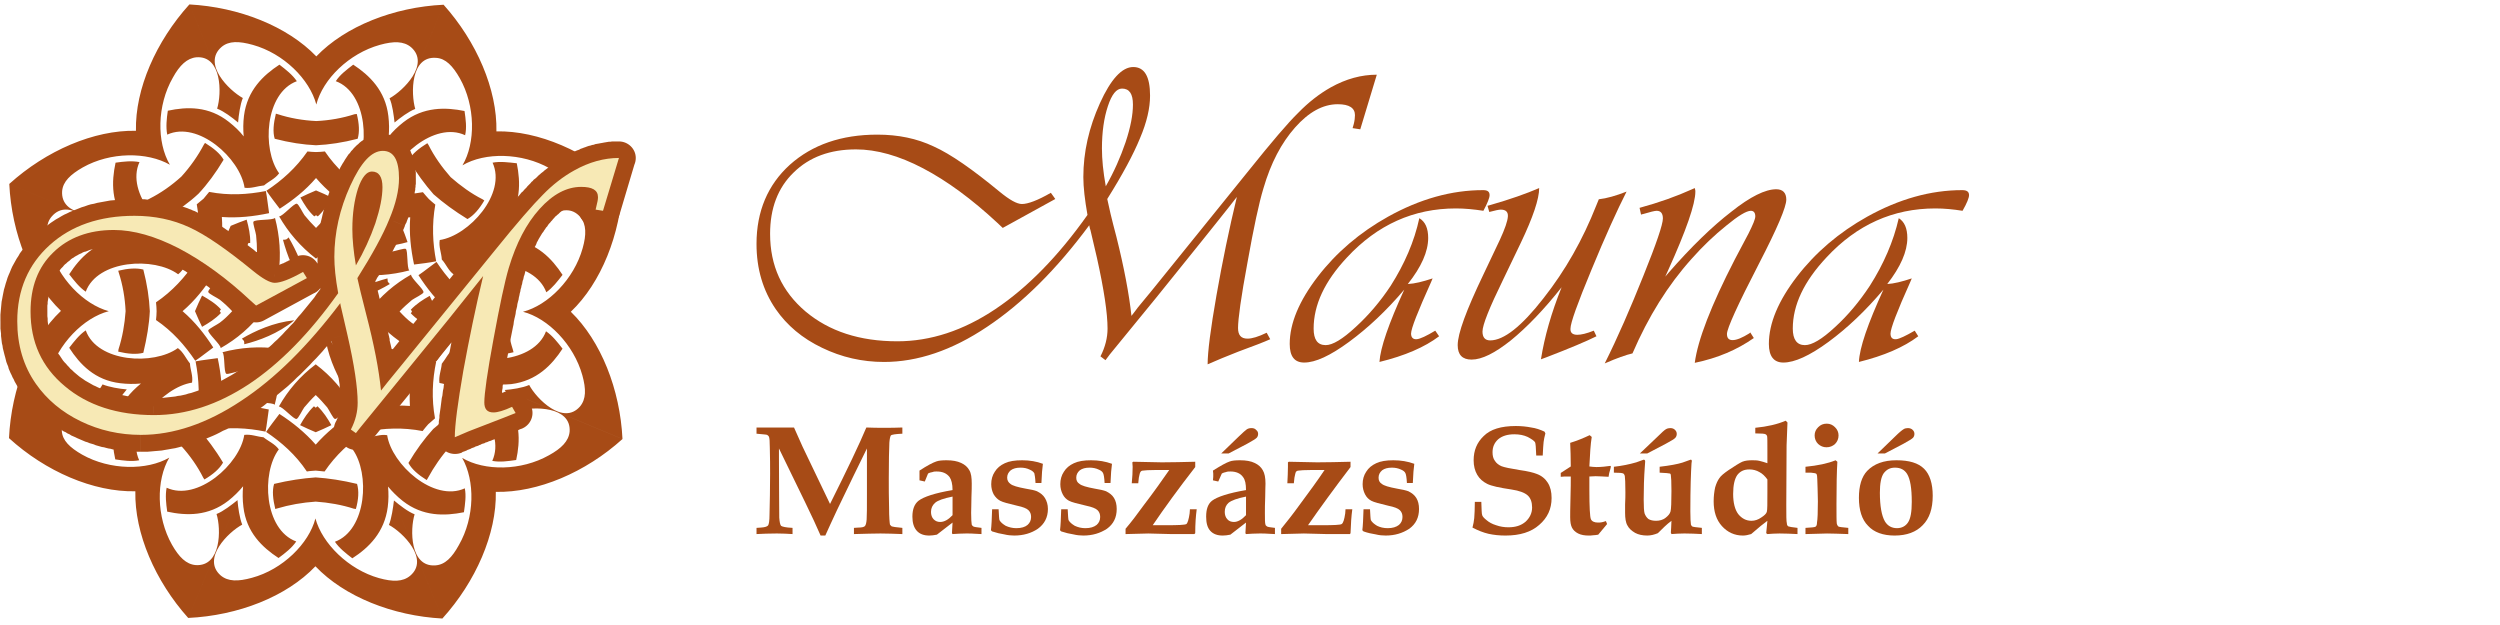 <?xml version="1.0" encoding="UTF-8"?>
<!DOCTYPE svg PUBLIC "-//W3C//DTD SVG 1.1//EN" "http://www.w3.org/Graphics/SVG/1.1/DTD/svg11.dtd">
<!-- Creator: CorelDRAW X7 -->
<svg xmlns="http://www.w3.org/2000/svg" xml:space="preserve" width="84.667mm" height="21.167mm" version="1.1" style="shape-rendering:geometricPrecision; text-rendering:geometricPrecision; image-rendering:optimizeQuality; fill-rule:evenodd; clip-rule:evenodd"
viewBox="0 0 8467 2117"
 xmlns:xlink="http://www.w3.org/1999/xlink">
 <defs>
  <style type="text/css">
   <![CDATA[
    .fil0 {fill:#A74B16}
    .fil1 {fill:#A74B16;fill-rule:nonzero}
    .fil2 {fill:#F7E9B5;fill-rule:nonzero}
   ]]>
  </style>
 </defs>
 <g id="Layer_x0020_1">
  <g id="_2251345139760">
   <path class="fil0" d="M1489 813c-4,23 6,44 7,66l0 0c15,16 22,38 41,51 81,-59 273,-48 313,60 21,-15 38,-37 55,-59 -36,-55 -87,-109 -173,-120 -24,-3 -47,-3 -70,-1 18,-14 35,-31 49,-49 54,-69 52,-143 39,-208 -28,-3 -56,-7 -82,-2 48,105 -80,247 -179,262zm-15 -120c-8,-6 -15,-13 -22,-19 -7,-7 -13,-15 -20,-23 -67,12 -130,9 -192,-3 -5,24 -7,50 -11,74 52,12 105,18 160,14 -4,55 2,108 13,160 25,-3 50,-6 75,-11 -12,-61 -15,-125 -3,-192zm-100 150c-5,-3 -37,8 -46,9 -19,3 -38,3 -58,3 0,-20 0,-39 3,-58 1,-9 12,-41 9,-46 -6,-8 -65,-3 -73,-12 -16,60 -21,123 -13,189 66,9 129,4 190,-12 -9,-8 -4,-67 -12,-73zm6 -23c-6,-17 -12,-35 -21,-54 -19,-8 -37,-15 -54,-21 -7,25 -13,51 -12,78 3,1 5,1 7,2 1,2 1,4 2,7 27,1 53,-5 78,-12zm67 -335c-29,18 -51,36 -63,57 27,45 55,83 84,116 33,29 71,57 115,84 21,-12 40,-34 57,-63l-6 -4c-38,-19 -75,-46 -108,-75 -30,-34 -56,-71 -75,-109l-4 -6zm234 -40c3,-142 -67,-304 -179,-429l-166 399c19,-16 47,-37 70,-46 -15,-52 -16,-180 71,-173 32,2 56,27 80,69 53,94 54,219 9,295 76,-45 201,-43 295,10 42,24 67,48 69,80 6,87 -122,86 -173,71 -10,22 -31,51 -47,70 25,2 60,7 83,16 25,-47 116,-137 172,-72 21,25 21,60 8,106 -29,104 -117,193 -202,215 85,22 172,111 201,215 13,47 13,81 -8,106 -57,65 -147,-26 -172,-73 -23,10 -58,15 -83,17l399 166c-8,-168 -73,-332 -175,-431 103,-98 168,-262 176,-430 -124,-113 -286,-184 -428,-181zm-369 498c-49,13 -115,37 -168,80 0,1 0,1 0,1 0,0 0,0 0,0 0,0 0,0 0,1 69,-7 132,-37 176,-63 -2,-2 -5,-5 -7,-8l-120 50 120 -50c0,-3 -1,-7 -1,-11zm-308 -47l-35 -85c-3,1 -7,1 -11,1 13,49 37,115 80,168 0,1 1,1 1,1 0,0 0,0 0,0l0 0c0,-1 0,-1 0,-1 -6,-69 -36,-132 -62,-176 -2,3 -5,5 -8,7l35 85zm159 -92c-27,44 -56,107 -63,176 0,0 0,1 0,1 0,0 0,0 0,0l0 0c1,0 1,0 1,0 44,-54 68,-119 81,-169 -4,0 -8,0 -11,0l-47 112 47 -112c-3,-3 -6,-5 -8,-8zm-222 -417l-7 -2c-8,33 -11,62 -4,85 50,13 96,20 140,22 44,-2 91,-9 141,-22 7,-23 5,-52 -3,-84l-8 1c-40,13 -85,21 -129,23 -45,-2 -90,-10 -130,-23zm254 201c14,18 35,26 52,41 22,1 42,11 65,7 15,-99 159,-227 263,-178 6,-26 2,-54 -2,-82 -64,-13 -139,-15 -207,38 -19,15 -36,31 -50,49 2,-23 2,-46 -1,-70 -10,-86 -64,-138 -119,-174 -22,17 -45,34 -59,56 108,40 118,232 58,313zm-250 145c31,54 72,102 125,143 53,-41 94,-89 125,-143 -12,1 -50,-44 -60,-43 -6,1 -20,32 -26,39 -12,15 -25,29 -39,43 -14,-14 -27,-28 -39,-43 -6,-8 -20,-38 -26,-39 -10,-2 -48,43 -60,43zm-123 -401c-47,-26 -138,-116 -72,-173 25,-21 59,-20 106,-7 104,29 192,116 215,202 22,-86 111,-173 215,-202 47,-13 81,-13 106,8 65,57 -26,147 -73,173 10,22 14,57 17,82l166 -399c-169,8 -333,73 -431,175 -98,-102 -262,-167 -430,-176l165 400c2,-25 7,-61 16,-83zm248 183c-9,0 -19,-1 -29,-2 -39,56 -86,98 -139,133 14,21 30,41 45,61 45,-29 87,-62 123,-104 36,42 78,76 123,104 15,-20 31,-39 45,-60 -52,-35 -100,-78 -138,-134 -10,1 -20,2 -30,2zm-53 154c13,23 27,46 47,64 2,-1 4,-3 6,-4 2,1 4,3 6,4 20,-18 34,-41 47,-64 -16,-8 -34,-16 -53,-24 -19,8 -37,16 -53,24zm-190 274c0,3 0,7 0,11l169 70c0,0 -1,-1 -1,-1 -53,-44 -119,-68 -168,-80zm-444 -225c-51,16 -179,16 -173,-71 3,-32 28,-56 70,-80 94,-53 218,-53 295,-9 -45,-76 -44,-201 10,-295 23,-42 48,-66 80,-69 86,-6 86,122 70,174 23,9 51,30 71,47l-165 -400c-113,125 -184,286 -181,428 -142,-3 -304,67 -429,180l399 166c-16,-20 -37,-48 -47,-71zm117 -41c17,29 36,51 57,63 44,-26 83,-54 115,-84 30,-32 58,-70 85,-115 -12,-21 -34,-39 -63,-57l-4 6c-20,38 -46,75 -76,108 -33,30 -70,56 -108,75l-6 4zm254 238c60,17 123,22 189,13 9,-66 4,-129 -12,-190 -8,9 -67,4 -73,13 -3,4 8,36 9,46 2,18 3,38 3,57 -20,1 -39,0 -58,-2 -9,-2 -41,-13 -46,-10 -8,6 -4,65 -12,73zm-65 -242c-8,6 -15,13 -23,19 12,67 9,130 -4,192 25,5 50,7 75,11 12,-52 18,-105 14,-160 55,4 108,-2 160,-13 -4,-25 -6,-50 -11,-75 -62,12 -125,16 -192,3 -6,8 -13,15 -19,23zm149 158c1,-2 1,-5 2,-7 2,-1 4,-1 7,-1 1,-27 -5,-53 -12,-79 -17,6 -35,13 -54,21 -9,19 -15,37 -21,54 25,7 51,13 78,12zm-10 -195c23,3 44,-6 66,-8l0 0 0 0c16,-14 37,-22 51,-41 -59,-81 -48,-272 60,-312 -15,-22 -37,-39 -59,-56 -55,36 -109,87 -120,173 -3,24 -3,47 -1,70l6 15 -6 -15c-14,-18 -31,-34 -50,-49 -68,-54 -142,-52 -207,-38 -4,27 -7,55 -2,81 104,-48 247,80 262,180zm167 388c0,0 0,0 1,0l-169 -70c-3,2 -5,5 -8,8 44,26 107,55 176,62zm-467 0c1,10 2,20 2,30 0,10 -1,20 -2,30 56,38 98,86 133,138 21,-14 40,-30 61,-45 -29,-45 -62,-87 -104,-123 42,-36 75,-78 104,-123 -20,-14 -40,-31 -60,-45 -36,53 -78,100 -134,138zm132 30c8,19 16,37 24,53 23,-13 45,-27 64,-47 -2,-2 -3,-4 -4,-6 1,-2 2,-4 4,-6 -18,-20 -41,-34 -64,-47 -8,16 -16,34 -24,53zm-175 141c12,-50 20,-97 22,-141 -2,-44 -9,-91 -22,-141 -23,-6 -52,-4 -85,4l2 7c13,40 21,85 23,130 -3,44 -11,89 -24,129l-1 8c33,8 62,10 85,4zm118 -266c18,-14 26,-35 41,-52l0 0c1,-21 10,-42 7,-65 -99,-15 -227,-158 -179,-263 -26,-5 -53,-2 -81,2 -14,65 -16,139 38,208 14,18 31,35 49,49 -23,-2 -47,-2 -70,1 -86,10 -138,64 -174,120 17,22 34,44 56,59 40,-108 232,-119 313,-59zm-256 373c-26,47 -116,138 -173,72 -21,-24 -21,-59 -8,-105 29,-104 117,-193 202,-215 -85,-23 -172,-112 -201,-216 -13,-46 -13,-81 8,-105 57,-66 147,25 172,72 23,-9 58,-14 83,-16l-399 -166c8,168 73,332 175,430 -103,98 -168,262 -176,431l399 -165c-25,-2 -60,-8 -82,-17zm358 -313c1,6 31,20 39,26 15,12 29,25 42,39 -13,14 -27,28 -42,39 -8,6 -38,21 -39,26 -2,10 43,49 42,60 55,-31 103,-72 143,-125 -40,-52 -88,-94 -142,-125 0,12 -45,50 -43,60zm-55 307c4,-23 -6,-43 -7,-65l0 0c-14,-17 -22,-38 -41,-52 -81,59 -273,49 -312,-60 -22,15 -39,37 -56,59 36,56 87,110 173,120 24,3 47,3 70,1 -18,15 -35,31 -49,50 -54,68 -52,143 -38,207 27,4 55,8 81,3 -48,-105 80,-248 179,-263zm83 445c16,51 16,179 -71,173 -32,-3 -56,-27 -80,-69 -53,-94 -54,-219 -9,-295 -76,44 -201,43 -295,-10 -42,-24 -67,-48 -69,-80 -6,-87 122,-87 173,-71 10,-23 31,-51 47,-70l-399 165c124,113 286,183 428,180 -3,142 67,304 179,429l167 -399c-20,16 -48,38 -71,47zm-41 -117c29,-17 51,-36 63,-57 -26,-44 -55,-82 -84,-115 -33,-30 -71,-58 -115,-84 -21,11 -40,34 -57,62l6 5c38,19 75,45 108,75 30,33 56,70 75,108l4 6zm135 -458c49,-12 115,-36 168,-80 0,0 0,0 1,-1l0 0c-1,0 -1,0 -1,0 -69,7 -132,36 -176,62 2,3 5,5 7,8l120 -49 -120 49c1,4 1,7 1,11zm-74 27c9,8 4,67 13,73 4,3 36,-8 45,-9 19,-2 39,-3 58,-2 0,19 0,39 -3,57 -1,10 -12,41 -9,46 6,8 65,4 73,13 16,-61 21,-124 13,-190 -66,-9 -129,-4 -190,12zm6 96c6,17 12,36 21,55 19,8 37,15 54,20 7,-25 13,-51 12,-78 -2,0 -5,-1 -7,-1 -1,-3 -1,-5 -1,-7 -28,-2 -53,4 -79,11zm-72 147c7,7 13,14 20,22 67,-12 130,-9 192,4 5,-25 7,-50 11,-75 -52,-11 -105,-17 -160,-13 4,-56 -2,-109 -13,-161 -25,4 -50,6 -75,11 12,62 15,125 3,192 8,7 15,13 22,20zm382 158c9,1 19,2 30,3 38,-56 85,-99 138,-134 -14,-21 -30,-40 -45,-61 -45,29 -87,63 -123,104 -36,-41 -78,-75 -123,-104 -15,20 -31,40 -45,61 52,35 100,77 138,134 10,-2 20,-2 30,-3zm129 129l7 1c9,-32 11,-61 4,-85 -50,-12 -96,-19 -140,-22 -44,3 -91,10 -141,22 -7,23 -4,52 4,85l7 -2c40,-12 85,-20 130,-23 44,3 89,11 129,24zm-254 -201c-14,-19 -35,-27 -52,-41 -22,-2 -42,-11 -65,-8 -15,99 -159,227 -263,179 -5,26 -2,53 2,81 65,14 139,16 207,-37 19,-15 36,-32 50,-49 -2,22 -2,46 1,70 10,86 64,137 119,173 23,-17 45,-34 60,-56 -109,-40 -119,-232 -59,-312zm250 -145c-31,-55 -72,-103 -125,-143 -53,40 -94,88 -125,143 12,-1 50,44 60,42 6,-1 20,-31 26,-39 12,-14 25,-29 39,-42 14,13 27,28 39,42 6,8 20,38 26,39 10,2 48,-43 60,-42zm-72 63c-13,-23 -27,-45 -47,-64 -2,2 -4,3 -6,5 -2,-2 -4,-3 -6,-5 -20,19 -34,41 -47,64 16,8 34,16 53,24 19,-8 37,-16 53,-24zm195 338c47,25 138,116 72,172 -25,21 -59,21 -106,8 -103,-29 -192,-117 -215,-202 -22,85 -111,173 -215,201 -47,13 -81,13 -106,-8 -65,-57 26,-147 73,-172 -9,-23 -14,-58 -16,-83l-167 399c169,-8 333,-72 431,-175 98,103 262,168 430,177l-164 -400c-3,25 -8,60 -17,83zm-341 -473c27,-44 56,-107 63,-176 0,0 0,0 0,0l0 0c0,0 -1,0 -1,0 -44,53 -68,119 -81,168 4,0 8,0 11,1l47 -113 -47 113c3,2 6,5 8,7zm159 -92l35 85c4,0 7,0 11,0 -13,-50 -36,-115 -80,-169 0,0 -1,0 -1,0 0,0 0,0 0,0l0 0c0,0 0,0 0,1 7,68 36,132 62,176 2,-3 5,-6 8,-8l-35 -85zm621 178c51,-15 179,-15 173,71 -3,32 -28,57 -70,80 -94,53 -218,54 -294,9 44,77 43,201 -11,295 -23,42 -47,67 -80,69 -86,6 -86,-122 -70,-173 -23,-9 -51,-31 -70,-47l164 400c113,-125 184,-287 181,-429 142,3 304,-66 429,-179l-399 -166c16,19 37,48 47,70zm-455 -113c0,3 -1,5 -1,7 -3,1 -5,1 -8,2 -1,27 5,53 12,78 17,-5 35,-12 55,-20 8,-19 15,-38 20,-55 -25,-7 -51,-13 -78,-12zm85 -84c-61,-16 -124,-21 -190,-12 -9,65 -4,128 12,189 8,-9 67,-4 73,-12 3,-5 -8,-37 -9,-46 -2,-19 -3,-38 -3,-58 20,0 39,1 58,3 10,1 41,12 46,9 8,-6 4,-65 13,-73zm-75 280c-23,-4 -44,6 -66,7l0 0 0 0c-16,15 -37,23 -51,41 59,81 48,273 -60,313 15,22 37,39 59,56 56,-36 109,-88 120,-174 3,-23 3,-47 1,-69 14,17 31,34 50,49 68,53 142,51 207,38 4,-28 8,-56 3,-81 -105,48 -248,-81 -263,-180zm139 -37c8,-7 15,-13 23,-20 -12,-66 -9,-130 4,-192 -25,-4 -50,-7 -75,-11 -11,52 -17,105 -14,161 -55,-4 -108,1 -160,13 4,24 6,50 11,74 62,-12 125,-15 192,-2 6,-8 13,-16 19,-23zm-138 -270c0,-4 0,-8 1,-11l-170 -71c1,1 1,1 1,1 53,44 119,68 168,81zm327 265c-17,-29 -36,-51 -57,-63 -44,27 -82,55 -115,84 -30,33 -58,71 -84,115 11,21 33,40 62,58l4 -7c20,-37 46,-75 76,-108 33,-29 70,-55 108,-75l6 -4zm266 -251c-17,-22 -34,-44 -56,-59 -40,108 -232,118 -312,59 -19,13 -27,34 -41,51l0 0c-2,22 -11,42 -8,65 99,16 227,159 179,264 26,5 53,1 81,-3 14,-64 16,-139 -38,-207 -14,-19 -31,-36 -48,-50 22,2 46,2 69,0 87,-11 138,-65 174,-120zm-294 -96c-1,-10 -1,-20 -2,-29 1,-10 1,-20 2,-30 -56,-39 -98,-86 -133,-139 -21,15 -40,31 -61,45 29,45 62,87 104,123 -42,37 -75,78 -104,123 20,15 40,31 61,45 35,-52 77,-99 133,-138zm-177 35c-1,-5 -31,-20 -39,-26 -15,-11 -29,-25 -42,-39 13,-14 28,-27 42,-39 8,-6 38,-20 39,-26 2,-10 -43,-48 -42,-60 -55,31 -103,72 -143,125 40,53 88,94 142,125 0,-11 45,-50 43,-60zm220 -205c-12,50 -19,97 -22,141 2,44 9,90 22,140 23,7 52,5 85,-3l-2 -8c-13,-40 -20,-85 -23,-129 3,-45 11,-90 24,-130l1 -7c-33,-8 -62,-11 -85,-4zm-510 170c0,0 0,0 -1,0l170 71c2,-3 4,-6 7,-8 -44,-26 -107,-56 -176,-63zm335 -30c-8,-19 -16,-37 -24,-53 -23,13 -45,27 -64,47 2,2 3,4 4,6 -1,2 -2,4 -4,6 19,20 41,34 64,47 8,-15 16,-33 24,-53z"/>
   <g>
    <path class="fil1" d="M1987 697l54 -178 109 33 -53 178 -64 40 -46 -73zm110 33c-9,30 -41,47 -72,38 -30,-9 -47,-41 -38,-71l110 33zm-72 -76l26 4 -18 112 -25 -4 -47 -71 64 -41zm-17 112c-31,-5 -53,-34 -48,-65 5,-31 34,-52 65,-47l-17 112zm67 -55l-3 13 -111 -29 4 -13 0 0 110 29zm-108 -43l115 0 0 0 0 1 0 2 0 1 0 2 0 1 0 1 -1 2 0 1 0 2 0 1 0 2 0 1 0 1 -1 1 0 2 0 1 0 1 -1 2 0 1 0 2 0 1 -1 1 0 1 0 2 0 1 -1 1 0 2 0 1 -1 1 0 1 0 2 -1 1 -110 -29 0 -1 0 0 0 -1 1 -1 0 -1 0 -1 0 0 0 -1 0 -1 0 0 1 -1 0 0 0 -1 0 0 0 -1 0 0 0 0 0 -1 0 0 0 -1 0 0 0 -1 0 0 0 0 0 0 0 0 0 0 0 -1 0 0 0 0 0 0 0 0 0 0zm1 21l0 -113 0 0 5 0 4 0 5 0 5 1 4 0 5 1 4 0 5 1 4 1 5 1 4 2 5 1 4 2 5 2 5 3 4 2 4 3 5 4 4 3 4 4 4 5 3 4 4 5 3 5 2 5 2 5 2 6 2 5 1 5 0 6 1 5 0 5 -115 0 0 1 1 1 0 1 0 1 0 2 1 1 1 2 1 2 1 2 1 2 1 1 1 2 2 1 1 1 1 1 1 1 1 0 1 0 0 1 0 0 0 0 0 0 0 0 -1 -1 -1 0 -1 0 -1 0 -2 0 -1 0 -2 0 -3 -1 -2 0 0 0zm-98 57l-86 -76 0 0 5 -5 5 -5 5 -5 5 -5 5 -5 5 -5 5 -4 6 -5 5 -4 5 -4 6 -4 5 -4 6 -4 5 -3 6 -3 6 -4 6 -3 6 -2 5 -3 6 -3 7 -2 6 -2 6 -2 6 -2 6 -1 7 -1 6 -2 6 -1 7 0 6 -1 7 0 6 0 0 113 -3 0 -2 1 -3 0 -3 0 -3 1 -2 0 -3 1 -3 0 -3 1 -3 1 -2 1 -3 1 -3 1 -3 2 -3 1 -3 2 -3 1 -3 2 -3 2 -4 2 -3 2 -3 3 -3 2 -4 3 -3 3 -3 3 -4 3 -3 3 -4 3 -3 4 -4 4 -3 4 0 0zm-92 177l-109 -32 -1 0 3 -8 3 -9 2 -8 3 -8 3 -8 2 -7 3 -8 3 -8 3 -7 4 -8 3 -7 3 -8 3 -7 4 -7 3 -7 4 -7 3 -7 4 -7 4 -6 4 -7 4 -6 4 -7 4 -6 4 -6 4 -6 5 -7 4 -5 5 -6 4 -6 5 -6 4 -5 5 -6 86 76 -4 4 -3 4 -4 4 -3 4 -3 5 -4 4 -3 5 -3 4 -3 5 -4 5 -3 5 -3 5 -3 5 -3 5 -3 6 -3 5 -2 6 -3 6 -3 5 -3 6 -2 6 -3 6 -3 6 -2 7 -3 6 -2 7 -3 6 -2 7 -2 7 -2 7 -3 7 -2 7 0 0zm-51 236l-112 -21 0 0 2 -10 2 -11 2 -10 1 -10 2 -10 2 -9 2 -10 2 -9 2 -9 1 -9 2 -9 2 -9 2 -8 1 -8 2 -8 2 -8 1 -8 2 -7 2 -7 1 -7 2 -7 1 -7 2 -7 2 -6 1 -6 2 -6 1 -6 2 -5 1 -6 2 -5 1 -5 2 -5 109 32 -1 4 -1 4 -2 5 -1 5 -1 5 -2 5 -1 5 -1 6 -2 6 -1 6 -2 6 -1 7 -2 7 -1 6 -2 8 -1 7 -2 7 -2 8 -1 8 -2 8 -2 8 -1 9 -2 9 -2 8 -2 10 -1 9 -2 9 -2 10 -2 10 -2 10 -2 10 -2 11 0 0zm-30 204l-114 0 0 0 0 -4 0 -4 0 -5 0 -4 0 -4 1 -5 0 -5 1 -5 0 -5 1 -6 1 -5 0 -6 1 -6 1 -6 1 -7 1 -7 1 -7 1 -7 1 -7 1 -8 2 -8 1 -8 1 -9 2 -8 1 -9 2 -10 2 -9 1 -10 2 -9 2 -11 2 -10 2 -11 112 21 -2 10 -1 10 -2 10 -2 10 -2 10 -1 9 -2 9 -1 8 -2 9 -1 8 -1 8 -2 8 -1 7 -1 7 -1 7 -1 7 -1 6 -1 6 0 6 -1 5 -1 6 0 5 -1 4 0 5 -1 4 0 4 -1 3 0 4 0 2 0 3 0 2 0 2 0 0zm-26 -23l0 114 0 0 -4 0 -4 0 -4 -1 -5 0 -4 -1 -4 -1 -4 -1 -5 -2 -4 -2 -4 -1 -5 -3 -4 -2 -4 -3 -4 -4 -4 -3 -3 -3 -3 -4 -3 -4 -3 -4 -2 -4 -2 -5 -2 -4 -2 -4 -1 -4 -1 -4 -1 -4 -1 -4 -1 -4 0 -4 0 -4 0 -4 0 -3 114 0 0 0 0 0 0 1 0 0 0 -1 0 0 0 -1 -1 -1 0 0 0 -2 -1 -1 -1 -1 0 -2 -1 -1 -2 -2 -1 -1 -1 -2 -2 -1 -1 -2 -2 -1 -2 -1 -2 -1 -1 0 -2 -1 -1 -1 -1 0 -1 0 -1 0 -1 0 -1 -1 0 0 0 0 0 0zm112 10l-99 57 74 23 -3 1 -3 1 -3 1 -2 2 -3 1 -3 1 -3 1 -2 1 -3 1 -3 1 -3 1 -2 1 -3 1 -3 1 -2 1 -3 1 -2 0 -3 1 -3 1 -2 1 -3 0 -3 1 -2 0 -3 1 -2 0 -3 1 -3 0 -3 0 -3 1 -2 0 -3 0 -3 0 0 -114 0 0 0 0 0 0 0 0 0 0 0 0 1 0 1 0 0 0 1 0 1 0 1 -1 1 0 1 0 1 0 2 -1 1 0 1 -1 2 0 2 -1 1 0 2 -1 2 -1 1 0 2 -1 2 -1 2 -1 2 -1 2 0 2 -1 2 -1 3 -1 73 23zm-73 -23c28,-14 62,-1 76,27 13,29 1,62 -28,76l-48 -103zm-13 101l-13 -21 99 -57 13 21 -28 81 -71 -24zm99 -57c15,27 6,61 -21,77 -27,16 -62,7 -78,-20l99 -57zm-134 122l-41 -106 0 0 5 -2 4 -2 5 -2 4 -1 4 -2 4 -1 4 -2 4 -1 4 -2 4 -1 4 -2 3 -1 4 -2 3 -1 4 -1 3 -2 3 -1 4 -1 2 -1 3 -1 3 -1 3 -2 3 -1 2 -1 3 -1 2 -1 2 0 3 -1 2 -1 2 -1 2 -1 2 -1 43 106 -2 0 -2 1 -3 1 -2 1 -2 1 -2 1 -3 1 -3 1 -2 1 -3 1 -3 1 -3 1 -3 2 -3 1 -3 1 -3 1 -4 2 -3 1 -3 1 -4 2 -4 1 -4 2 -4 1 -3 2 -4 1 -5 2 -4 1 -4 2 -5 2 -4 1 -5 2 -4 2 0 0zm-179 -12l115 0 -81 -52 3 -1 3 -2 3 -1 3 -1 3 -1 3 -2 3 -1 3 -1 3 -2 3 -1 3 -1 3 -1 3 -2 3 -1 3 -1 4 -2 3 -1 3 -1 4 -2 3 -1 3 -1 4 -2 3 -1 4 -1 3 -2 4 -1 3 -2 4 -1 3 -1 4 -2 3 -1 4 -1 41 106 -4 1 -3 1 -4 2 -3 1 -4 1 -3 2 -3 1 -4 1 -3 1 -3 2 -3 1 -3 1 -3 2 -4 1 -3 1 -3 1 -3 2 -3 1 -3 1 -3 1 -3 2 -3 1 -2 1 -3 1 -3 1 -3 2 -3 1 -2 1 -3 1 -3 1 -3 1 -2 2 -81 -52zm81 52c-29,12 -63,0 -76,-29 -13,-29 0,-62 29,-75l47 104zm-51 -287l113 19 0 0 -2 10 -2 10 -1 10 -2 9 -1 10 -2 9 -1 8 -2 9 -1 8 -1 9 -1 8 -2 7 -1 8 -1 7 -1 7 -1 7 0 7 -1 7 -1 6 -1 6 0 6 -1 5 0 6 -1 5 0 5 0 4 -1 5 0 4 0 4 0 3 0 4 0 3 -115 0 0 -5 0 -5 1 -5 0 -5 0 -5 0 -5 1 -6 0 -6 1 -6 0 -6 1 -6 1 -6 0 -7 1 -7 1 -7 1 -7 1 -7 1 -8 1 -8 1 -8 1 -8 2 -8 1 -9 1 -8 2 -9 1 -10 2 -9 1 -9 2 -10 2 -10 1 -10 2 -10 0 0zm168 -276l-89 -71 100 49 -2 10 -3 9 -2 10 -2 10 -2 10 -3 9 -2 10 -2 10 -2 10 -3 9 -2 10 -2 10 -2 10 -2 10 -2 10 -2 10 -2 10 -2 9 -2 10 -2 10 -2 10 -2 10 -2 10 -2 10 -2 10 -2 11 -2 10 -2 10 -2 10 -2 10 -1 10 -2 10 -113 -19 2 -11 2 -10 2 -10 2 -11 1 -10 2 -10 2 -11 2 -10 2 -10 2 -10 2 -11 2 -10 2 -10 2 -10 3 -10 2 -10 2 -11 2 -10 2 -10 2 -10 2 -10 3 -10 2 -10 2 -10 2 -10 3 -10 2 -10 2 -10 3 -10 2 -10 2 -10 3 -10 100 49zm-100 -49c7,-30 38,-49 69,-41 31,7 49,38 42,68l-111 -27zm-14 9l25 -31 89 71 -24 31 -90 -71 0 0zm-3 186l-89 -72 0 0 4 -4 4 -5 3 -5 4 -4 4 -5 3 -4 4 -4 3 -5 3 -4 4 -4 3 -4 3 -4 3 -4 3 -3 3 -4 3 -4 3 -3 3 -4 3 -3 2 -3 3 -4 2 -3 3 -3 2 -3 3 -3 2 -3 2 -2 2 -3 2 -3 2 -2 2 -3 2 -2 90 70 -2 3 -2 2 -2 3 -2 2 -2 3 -3 3 -2 3 -2 3 -3 3 -2 3 -3 3 -2 3 -3 4 -3 3 -3 4 -2 3 -3 4 -3 4 -3 4 -4 3 -3 4 -3 4 -3 4 -4 5 -3 4 -4 4 -3 5 -4 4 -4 5 -3 4 -4 5 -4 5 0 0zm-238 112l149 -184 89 72 -148 183 -1 0 -89 -71zm90 71c-20,24 -56,28 -81,9 -25,-20 -28,-56 -9,-80l90 71zm-241 114l152 -185 88 71 -151 185 -89 -70 0 -1zm89 71c-20,25 -56,28 -80,9 -25,-20 -29,-56 -9,-80l89 71zm-104 -52l15 -18 90 69 -15 19 -79 11 -11 -81zm90 70c-20,25 -56,29 -80,10 -25,-19 -30,-55 -10,-80l90 70zm-29 -93l17 12 -67 92 -17 -12 -17 -72 84 -20zm-67 92c-25,-18 -31,-54 -13,-79 19,-26 55,-31 80,-13l-67 92zm0 -137l115 0 0 0 0 4 0 4 -1 3 0 4 0 4 0 3 -1 4 0 4 -1 4 0 3 -1 4 -1 4 0 4 -1 3 -1 4 -1 4 -1 3 -1 4 -1 4 -1 3 -2 4 -1 4 -1 3 -1 4 -2 3 -1 4 -2 3 -1 4 -2 3 -2 4 -2 4 -1 3 -102 -52 1 -2 1 -2 1 -2 1 -3 1 -2 1 -2 1 -2 1 -2 1 -2 0 -2 1 -3 1 -2 0 -2 1 -2 1 -2 0 -2 1 -2 0 -2 1 -2 0 -2 0 -2 1 -2 0 -2 0 -2 1 -2 0 -1 0 -2 0 -2 0 -2 0 -2 0 -2 0 -2 0 0zm-34 -218l112 -25 0 0 2 10 2 9 2 10 2 9 2 9 2 10 2 8 2 9 1 9 2 8 2 9 1 8 1 8 2 8 1 8 1 7 1 8 1 7 1 7 1 7 1 7 1 7 1 7 0 6 1 7 0 6 1 6 0 6 0 6 1 6 0 5 0 6 -115 0 0 -4 0 -4 0 -5 0 -4 0 -5 -1 -5 0 -5 -1 -5 0 -6 -1 -6 -1 -5 0 -7 -1 -6 -1 -6 -1 -7 -1 -7 -1 -7 -1 -7 -1 -7 -2 -8 -1 -7 -1 -8 -2 -8 -2 -8 -1 -8 -2 -9 -2 -8 -2 -9 -1 -9 -2 -9 -3 -10 -2 -9 0 0zm91 -117l21 92 -112 25 -21 -91 107 -38 5 12zm-14 32l-91 -68 102 23 0 1 0 1 0 0 0 1 0 1 0 0 1 1 0 0 0 1 0 0 0 1 0 0 0 0 0 1 0 1 0 0 1 0 0 0 0 1 0 -1 0 0 0 1 0 0 -1 -1 0 0 1 1 0 -1 -1 -1 -1 -3 0 1 0 -1 -2 -4 -102 50 -2 -4 -1 -1 0 0 -1 -3 0 -1 0 -1 0 0 0 0 -1 -2 0 -1 0 0 0 0 -1 -2 0 0 0 -1 0 0 0 -1 0 -1 0 0 -1 -1 0 0 0 -1 0 -1 0 -1 0 0 0 -1 -1 -1 0 -1 0 -1 0 0 0 -1 -1 -1 102 22zm-102 -22c-6,-31 14,-61 45,-67 31,-7 61,13 68,44l-113 23zm-248 367l-63 -95 0 0 10 -7 10 -7 10 -7 11 -7 10 -8 10 -8 10 -8 10 -8 10 -9 11 -8 10 -9 10 -9 10 -9 10 -10 10 -9 10 -10 10 -10 10 -11 10 -10 10 -11 10 -10 10 -11 10 -12 10 -11 10 -12 10 -11 10 -12 10 -13 10 -12 10 -13 10 -13 10 -13 91 68 -10 14 -11 14 -10 13 -11 13 -10 13 -11 13 -10 13 -11 12 -11 12 -10 12 -11 12 -11 12 -11 11 -10 11 -11 11 -11 11 -11 11 -11 10 -11 11 -11 10 -11 10 -11 9 -12 10 -11 9 -11 9 -11 9 -12 9 -11 9 -11 8 -12 8 -11 8 -12 8 0 0zm-370 124l0 -113 0 0 9 0 9 -1 9 0 10 -1 9 -1 9 -1 9 -1 9 -2 10 -1 9 -2 9 -2 10 -3 9 -2 10 -3 9 -3 10 -3 9 -3 10 -4 10 -4 9 -4 10 -4 10 -4 10 -5 9 -5 10 -5 10 -5 10 -6 10 -6 10 -6 11 -6 10 -6 10 -7 63 95 -11 7 -12 7 -11 8 -12 6 -11 7 -12 6 -11 7 -12 5 -11 6 -12 6 -11 5 -12 5 -12 5 -11 4 -12 4 -11 4 -12 4 -11 4 -12 3 -12 3 -11 3 -12 3 -12 2 -11 2 -12 2 -11 2 -12 1 -12 1 -11 1 -12 1 -11 0 -12 0 0 0zm-229 -52l50 -102 0 0 5 2 6 3 5 2 5 2 6 3 5 2 6 2 5 2 5 2 6 1 5 2 6 2 5 1 6 2 5 1 6 1 6 2 5 1 6 1 5 1 6 1 6 1 6 0 5 1 6 1 6 0 6 1 5 0 6 0 6 0 6 1 6 0 0 113 -7 0 -8 0 -7 0 -8 -1 -7 0 -8 -1 -7 0 -7 -1 -8 -1 -7 -1 -7 -1 -8 -1 -7 -1 -7 -2 -7 -1 -8 -2 -7 -2 -7 -1 -7 -2 -7 -2 -7 -2 -7 -3 -7 -2 -7 -2 -7 -3 -7 -2 -7 -3 -7 -3 -7 -3 -7 -3 -6 -3 -7 -3 0 0zm-173 -145l93 -65 1 0 3 4 3 4 3 4 3 4 3 4 3 4 4 4 3 4 3 4 4 3 4 4 3 3 4 4 4 3 4 4 4 3 4 4 4 3 4 3 4 3 5 3 4 4 5 3 4 3 5 3 5 2 5 3 5 3 5 3 5 3 5 2 5 3 -50 102 -7 -3 -6 -4 -7 -3 -6 -4 -7 -3 -6 -4 -6 -4 -7 -4 -6 -4 -6 -4 -6 -4 -5 -4 -6 -4 -6 -5 -5 -4 -6 -5 -5 -4 -6 -5 -5 -5 -5 -5 -5 -5 -5 -5 -5 -5 -5 -5 -4 -5 -5 -5 -5 -6 -4 -5 -4 -6 -5 -5 -4 -6 -4 -6 1 1zm-74 -245l114 0 0 0 0 6 0 7 1 7 0 6 1 6 0 7 1 6 1 6 1 6 1 6 1 6 1 6 1 6 2 6 1 5 2 6 1 5 2 6 2 5 2 6 2 5 2 5 3 5 2 6 3 5 2 5 3 5 3 5 3 4 3 5 3 5 3 5 -93 65 -5 -7 -4 -6 -5 -7 -4 -7 -4 -7 -4 -7 -3 -7 -4 -7 -3 -7 -4 -8 -3 -7 -3 -7 -2 -8 -3 -7 -3 -8 -2 -8 -2 -8 -2 -7 -2 -8 -2 -8 -2 -8 -1 -8 -2 -8 -1 -8 -1 -9 -1 -8 0 -8 -1 -8 -1 -9 0 -8 0 -9 0 -8 0 0zm129 -300l76 84 0 0 -5 5 -6 5 -5 6 -5 5 -5 6 -5 6 -4 5 -5 6 -4 6 -4 6 -4 6 -3 6 -4 6 -3 7 -3 6 -3 7 -3 6 -2 7 -3 7 -2 7 -2 7 -2 8 -1 7 -2 7 -1 8 -1 8 -1 8 -1 8 -1 8 0 9 -1 8 0 9 -114 0 0 -11 0 -11 1 -11 1 -11 1 -11 1 -11 2 -10 2 -11 2 -10 2 -10 3 -10 3 -11 3 -9 3 -10 4 -10 4 -9 4 -10 4 -9 5 -9 5 -9 5 -9 6 -9 5 -9 6 -8 7 -9 6 -8 7 -8 7 -8 7 -7 7 -8 8 -7 8 -7 0 0zm325 -114l0 114 0 0 -10 0 -10 0 -9 1 -10 0 -9 1 -9 1 -9 1 -9 1 -9 2 -9 1 -8 2 -9 2 -8 2 -8 2 -8 3 -7 2 -8 3 -8 3 -7 3 -7 3 -7 4 -7 3 -7 4 -7 4 -6 4 -7 4 -6 4 -7 4 -6 5 -6 5 -6 5 -6 5 -76 -84 8 -7 8 -7 8 -7 9 -6 8 -6 9 -6 9 -6 9 -5 10 -6 9 -5 9 -4 10 -5 10 -4 10 -4 10 -4 10 -4 10 -3 11 -4 10 -3 11 -2 11 -3 11 -2 11 -2 11 -2 11 -2 12 -1 11 -1 12 -1 12 -1 11 0 12 -1 12 0 0 0zm210 44l-49 103 0 0 -4 -2 -5 -2 -4 -2 -5 -2 -4 -1 -5 -2 -4 -2 -5 -1 -5 -2 -5 -1 -4 -2 -5 -1 -5 -1 -5 -2 -5 -1 -5 -1 -5 -1 -5 -1 -5 -1 -5 0 -6 -1 -5 -1 -5 -1 -6 0 -5 -1 -5 0 -6 0 -5 -1 -6 0 -5 0 -6 0 -6 0 0 -114 7 0 7 0 7 1 7 0 7 0 7 1 7 0 7 1 7 1 6 0 7 1 7 1 7 1 6 1 7 2 6 1 7 1 6 2 7 2 6 1 7 2 6 2 7 2 6 2 6 2 6 2 6 2 7 3 6 2 6 3 6 2 6 3 0 0zm228 155l-74 87 1 1 -8 -7 -8 -6 -8 -7 -8 -6 -8 -6 -7 -6 -7 -5 -8 -6 -7 -5 -7 -6 -7 -5 -7 -5 -7 -5 -6 -4 -7 -5 -6 -4 -7 -5 -6 -4 -6 -4 -6 -4 -6 -4 -6 -3 -5 -4 -6 -3 -5 -3 -6 -3 -5 -3 -5 -3 -5 -2 -5 -3 -4 -2 -5 -2 49 -103 6 3 6 3 6 3 6 3 6 4 7 3 6 4 6 3 7 4 6 4 7 4 7 5 7 4 7 5 6 4 7 5 8 5 7 5 7 5 7 5 8 6 7 5 8 6 8 6 7 6 8 6 8 6 8 6 8 7 9 6 8 7 8 7 1 0zm37 28l0 114 0 0 -4 0 -5 -1 -4 0 -4 -1 -4 -1 -4 0 -3 -2 -4 -1 -3 -1 -4 -1 -3 -2 -4 -1 -3 -2 -3 -1 -3 -2 -4 -2 -3 -2 -3 -1 -3 -2 -3 -2 -3 -2 -4 -3 -3 -2 -3 -2 -3 -2 -4 -3 -3 -2 -3 -3 -4 -2 -3 -3 -3 -3 -4 -3 74 -87 3 3 2 2 3 2 2 2 3 2 2 1 2 2 3 2 2 1 2 2 2 1 2 1 2 1 1 1 2 1 1 1 2 1 1 1 1 0 1 1 1 0 1 0 0 1 1 0 0 0 0 0 0 0 -1 0 0 0 -1 -1 -1 0 -2 0 0 0zm143 -11l-95 63 76 18 -5 2 -4 2 -4 3 -5 2 -4 2 -4 2 -4 2 -4 2 -4 2 -4 2 -4 2 -4 2 -3 1 -4 2 -4 1 -4 2 -3 1 -4 2 -3 1 -4 1 -4 1 -3 1 -4 1 -3 1 -4 1 -4 1 -3 0 -4 1 -4 0 -4 1 -4 0 -4 0 0 -114 0 0 0 0 0 0 0 0 1 0 1 0 1 0 1 0 1 -1 1 0 2 -1 2 0 2 -1 2 0 2 -1 2 -1 2 -1 3 -1 2 -1 3 -1 3 -1 3 -2 3 -1 3 -2 3 -1 3 -2 3 -1 4 -2 3 -2 4 -2 4 -2 3 -2 76 18zm-76 -18c28,-16 63,-6 78,21 16,28 6,62 -21,78l-57 -99zm-5 101l-14 -20 95 -63 14 20 -20 81 -75 -18zm95 -63c17,26 10,61 -16,79 -26,17 -62,10 -79,-16l95 -63zm-248 76l173 -94 55 99 -173 94 -66 -8 11 -91zm55 99c-27,15 -62,5 -77,-22 -15,-28 -5,-62 22,-77l55 99zm-6 -107l18 16 -78 83 -17 -16 -1 0 78 -83zm-309 -86l53 -101 0 0 8 4 8 4 8 5 8 4 8 5 8 5 8 5 8 5 8 5 8 5 8 5 8 5 8 6 8 6 8 5 8 6 8 6 8 6 8 6 8 6 8 7 8 6 8 7 8 6 8 7 8 7 8 7 8 7 8 7 8 7 8 7 8 8 -78 83 -7 -7 -8 -7 -7 -7 -8 -6 -7 -7 -8 -6 -7 -7 -7 -6 -8 -6 -7 -6 -7 -6 -8 -5 -7 -6 -7 -6 -7 -5 -8 -5 -7 -6 -7 -5 -7 -5 -7 -5 -8 -4 -7 -5 -7 -5 -7 -4 -7 -5 -7 -4 -7 -4 -7 -4 -7 -4 -7 -4 -7 -4 -7 -3 0 0zm-194 -56l0 -113 0 0 8 0 7 0 7 0 8 1 7 0 8 1 7 1 8 1 8 1 7 2 8 1 7 2 8 1 8 2 7 2 8 2 8 2 7 3 8 2 8 3 8 3 8 3 7 2 8 4 8 3 8 3 8 4 8 3 8 4 8 4 8 4 8 4 -53 101 -7 -4 -7 -3 -7 -4 -6 -3 -7 -3 -7 -3 -6 -2 -7 -3 -6 -3 -7 -2 -6 -3 -6 -2 -7 -2 -6 -2 -6 -2 -6 -1 -6 -2 -6 -2 -6 -1 -6 -1 -6 -2 -5 -1 -6 -1 -6 -1 -5 0 -6 -1 -5 0 -6 -1 -5 0 -5 -1 -6 0 -5 0 0 0zm-165 59l-80 -81 0 0 6 -5 6 -6 6 -5 7 -5 6 -5 7 -5 6 -5 7 -4 7 -4 7 -5 8 -3 7 -4 7 -4 8 -3 7 -3 8 -3 8 -3 8 -2 8 -3 8 -2 8 -2 8 -2 9 -1 8 -2 9 -1 8 -1 9 -1 9 -1 8 -1 9 0 9 0 9 0 0 113 -7 0 -6 0 -7 1 -6 0 -7 1 -6 0 -6 1 -6 1 -6 1 -6 1 -6 2 -5 1 -6 1 -5 2 -5 2 -5 2 -5 1 -5 2 -5 3 -5 2 -4 2 -5 3 -4 2 -5 3 -4 3 -4 2 -4 3 -4 4 -4 3 -4 3 -4 4 -4 3 0 0zm-60 160l-115 0 0 0 1 -9 0 -9 0 -8 1 -9 1 -9 1 -8 1 -9 1 -8 2 -8 1 -8 2 -9 2 -8 3 -8 2 -7 3 -8 3 -8 3 -7 3 -8 3 -7 4 -8 4 -7 4 -7 4 -7 4 -7 5 -6 5 -7 5 -6 5 -7 5 -6 6 -6 5 -6 6 -6 80 81 -4 4 -3 4 -4 4 -3 3 -3 4 -3 4 -3 5 -3 4 -3 4 -2 4 -3 5 -2 4 -2 5 -3 4 -2 5 -2 5 -1 5 -2 5 -2 5 -1 5 -2 6 -1 5 -1 6 -1 5 -1 6 -1 6 -1 6 0 6 -1 6 0 7 0 6 0 7 0 0zm96 210l-74 87 0 0 -8 -8 -8 -7 -8 -7 -8 -8 -7 -7 -7 -8 -7 -8 -6 -8 -7 -9 -6 -8 -5 -9 -6 -9 -5 -9 -5 -9 -5 -9 -4 -9 -5 -10 -3 -9 -4 -10 -3 -10 -4 -10 -2 -10 -3 -10 -2 -10 -2 -11 -2 -10 -1 -11 -1 -11 -1 -10 -1 -11 0 -11 -1 -11 115 0 0 8 0 8 1 8 0 8 1 8 1 8 2 7 1 8 2 7 1 7 2 7 2 7 3 7 2 7 3 6 3 7 3 6 3 6 3 6 4 7 4 5 4 6 4 6 4 6 5 6 5 5 5 6 5 5 5 6 6 5 6 6 6 5 0 0zm265 84l0 113 0 0 -13 0 -12 0 -12 -1 -12 0 -13 -1 -11 -1 -12 -2 -12 -1 -12 -2 -11 -2 -11 -2 -12 -3 -11 -2 -11 -3 -11 -3 -10 -4 -11 -3 -10 -4 -11 -4 -10 -4 -10 -5 -10 -4 -10 -5 -9 -6 -10 -5 -9 -5 -9 -6 -9 -6 -9 -6 -9 -7 -9 -7 -8 -6 74 -87 6 5 6 5 7 5 6 4 7 5 7 4 7 4 7 4 7 4 7 3 8 4 7 3 8 3 8 4 8 2 8 3 8 3 9 2 8 2 9 2 9 2 9 2 9 2 10 1 9 2 10 1 9 1 10 0 11 1 10 0 10 1 11 0 0 0zm290 -95l64 94 -1 0 -10 7 -11 7 -10 6 -11 6 -11 7 -11 5 -11 6 -10 6 -11 5 -11 5 -11 5 -11 4 -11 5 -11 4 -11 4 -11 3 -11 4 -11 3 -12 3 -11 3 -11 3 -11 2 -11 2 -12 2 -11 2 -11 1 -11 2 -12 1 -11 0 -11 1 -12 0 -11 0 0 -113 9 0 9 -1 9 0 9 -1 9 -1 9 -1 9 -1 9 -1 9 -2 9 -1 9 -2 9 -2 9 -3 9 -2 9 -3 9 -3 9 -3 9 -3 9 -3 9 -4 10 -4 9 -4 9 -4 9 -4 9 -5 9 -5 9 -5 9 -5 9 -5 10 -6 9 -6 9 -6 0 1zm278 -251l113 -20 -10 43 -9 13 -10 13 -9 12 -9 13 -10 12 -9 12 -10 12 -9 11 -10 12 -10 11 -9 11 -10 11 -10 11 -10 11 -10 10 -9 10 -10 10 -10 10 -10 9 -10 10 -11 9 -10 9 -10 9 -10 9 -10 8 -11 8 -10 8 -10 8 -11 8 -10 8 -11 7 -10 7 -64 -94 9 -7 9 -6 10 -7 9 -6 9 -7 9 -7 9 -8 9 -7 9 -8 9 -8 10 -8 9 -8 9 -9 9 -8 9 -9 9 -9 9 -10 9 -9 9 -10 9 -9 9 -11 8 -10 9 -10 9 -11 9 -11 9 -11 9 -11 9 -11 8 -12 9 -12 9 -12 9 -12 -10 43zm10 -43c18,-25 54,-31 79,-13 26,18 32,53 14,79l-93 -66zm-24 -90l114 0 0 0 0 3 0 3 0 2 0 3 0 3 1 3 0 3 0 3 0 3 0 3 1 4 0 3 0 3 0 4 1 3 0 3 1 4 0 4 0 3 1 4 0 4 1 4 1 3 0 4 1 4 0 4 1 5 1 4 0 4 1 4 1 4 1 5 -113 20 -1 -4 -1 -5 0 -5 -1 -5 -1 -4 -1 -5 0 -4 -1 -5 -1 -4 0 -5 -1 -4 0 -4 -1 -5 -1 -4 0 -4 -1 -4 0 -4 0 -4 -1 -4 0 -5 0 -3 -1 -4 0 -4 0 -4 -1 -4 0 -4 0 -3 0 -4 0 -4 0 -3 0 -4 0 -4 0 0zm59 -264l104 46 0 1 -3 6 -3 7 -3 7 -3 7 -2 7 -3 6 -2 7 -2 7 -3 7 -2 6 -2 7 -2 7 -2 7 -1 7 -2 6 -2 7 -1 7 -2 7 -1 6 -1 7 -1 7 -1 7 -1 7 -1 7 -1 6 0 7 -1 7 0 7 0 7 -1 7 0 7 0 6 -114 0 0 -8 0 -8 0 -9 1 -8 0 -9 1 -8 1 -8 0 -9 1 -8 2 -9 1 -8 1 -8 2 -9 1 -8 2 -8 2 -8 2 -9 2 -8 2 -8 2 -8 2 -9 3 -8 2 -8 3 -8 3 -8 3 -9 3 -8 3 -8 3 -8 4 -8 3 -8 4 -8 0 0zm162 -152l0 114 0 0 0 0 0 -1 0 0 1 0 -1 0 0 1 0 0 -1 0 -1 1 -1 0 -1 1 -2 2 -2 1 -2 2 -2 2 -2 2 -2 2 -2 3 -3 3 -2 4 -3 3 -3 4 -2 4 -3 5 -3 5 -3 5 -3 5 -3 6 -3 5 -3 6 -3 7 -3 6 -104 -46 3 -8 4 -8 4 -7 4 -8 3 -7 4 -7 4 -7 4 -6 4 -7 4 -6 4 -6 4 -6 5 -5 4 -6 5 -5 4 -5 5 -5 5 -5 5 -4 5 -5 5 -4 6 -4 6 -3 6 -4 6 -3 6 -3 7 -2 7 -2 7 -2 7 -1 7 -1 8 0 0 0zm112 150l-114 0 0 0 0 -4 0 -5 -1 -4 0 -4 0 -4 -1 -3 0 -3 -1 -3 0 -2 -1 -2 0 -2 -1 -2 0 -1 -1 -1 0 -1 0 0 0 0 0 0 0 0 1 1 0 0 1 1 1 0 1 1 1 1 1 0 0 0 1 0 1 0 0 1 0 0 0 0 0 -114 6 0 7 1 6 1 7 1 7 2 6 2 7 3 6 3 6 4 6 4 5 4 5 5 5 5 4 5 4 6 3 5 4 6 2 6 3 6 2 5 2 6 2 6 1 6 2 6 1 7 1 6 0 6 1 7 1 6 0 7 0 6 0 7 0 0zm-37 161l-105 -44 0 0 1 -4 2 -5 2 -4 1 -4 2 -5 1 -4 2 -4 1 -4 2 -4 1 -4 1 -4 1 -4 1 -4 1 -4 1 -3 1 -4 1 -4 1 -3 0 -4 1 -3 1 -4 0 -3 1 -3 0 -4 1 -3 0 -3 0 -3 0 -3 1 -3 0 -3 0 -3 0 -3 114 0 0 5 0 5 0 4 0 5 -1 5 0 5 -1 5 0 5 -1 4 -1 5 0 5 -1 5 -1 5 -1 5 -1 5 -1 5 -2 5 -1 5 -1 5 -2 5 -1 5 -2 5 -1 5 -2 5 -2 6 -2 5 -1 5 -2 5 -2 5 -2 6 -3 5 -2 5 0 1zm-105 165l-112 23 8 -42 4 -7 5 -7 4 -7 4 -7 5 -7 4 -7 4 -7 4 -7 4 -6 4 -7 3 -6 4 -7 4 -6 3 -6 3 -6 4 -6 3 -6 3 -6 3 -6 3 -6 3 -5 3 -6 2 -5 3 -5 2 -5 3 -6 2 -5 2 -4 3 -5 2 -5 2 -5 2 -4 105 44 -2 5 -2 5 -3 6 -2 5 -3 6 -3 6 -2 5 -3 6 -3 6 -3 6 -3 6 -3 6 -4 7 -3 6 -3 6 -4 7 -3 6 -4 7 -4 6 -3 7 -4 7 -4 7 -4 7 -4 7 -5 7 -4 7 -4 7 -5 7 -4 8 -5 7 -5 8 -4 8 7 -42zm-7 42c-17,26 -52,34 -79,18 -27,-17 -35,-52 -18,-79l97 61zm36 78l-110 29 0 0 -2 -6 -1 -5 -1 -5 -2 -6 -1 -5 -1 -5 -1 -4 -2 -5 -1 -5 -1 -4 -1 -5 -1 -4 -1 -4 -1 -4 -1 -4 -1 -4 -1 -4 -1 -4 -1 -4 -1 -3 -1 -4 0 -3 -1 -3 -1 -4 -1 -3 0 -3 -1 -3 -1 -2 0 -3 -1 -3 0 -2 -1 -3 112 -23 0 2 1 2 1 2 0 3 1 3 0 2 1 3 1 3 0 3 1 3 1 3 1 4 0 3 1 3 1 4 1 4 1 4 1 4 1 4 1 4 1 4 1 4 1 5 1 4 2 5 1 5 1 5 1 5 1 5 2 5 1 5 2 6 -1 -1zm-50 238l90 70 -102 -30 -1 -6 0 -7 -1 -6 -1 -7 -1 -6 -1 -7 -1 -7 -1 -7 -1 -7 -1 -8 -1 -7 -2 -7 -1 -8 -1 -7 -2 -8 -1 -8 -2 -8 -1 -8 -2 -8 -2 -8 -1 -8 -2 -8 -2 -9 -2 -8 -2 -9 -2 -8 -2 -9 -2 -9 -2 -9 -3 -9 -2 -9 -2 -9 110 -29 3 10 2 9 3 10 2 9 2 9 2 10 3 9 2 9 2 9 2 8 1 9 2 9 2 8 2 9 2 8 1 9 2 8 1 8 2 8 1 8 2 8 1 8 1 8 1 8 1 8 1 7 1 8 1 7 1 7 1 8 1 7 1 7 -102 -29zm102 29c3,31 -20,59 -51,62 -32,3 -60,-19 -63,-51l114 -11zm-80 -58l89 72 0 -1 0 1 0 0 -1 1 0 0 0 1 -1 0 0 1 -1 0 0 1 -1 1 0 0 -1 1 -1 1 0 1 -1 0 0 1 -1 1 -1 1 -1 1 0 1 -1 1 -1 1 -1 1 -1 1 0 1 -1 1 -1 2 -1 1 -1 1 -1 1 -1 1 -1 2 -90 -70 1 -2 1 -1 1 -1 1 -1 1 -2 0 -1 1 -1 1 -1 1 -1 1 -1 1 -1 0 -1 1 -1 1 -1 1 -1 0 -1 1 0 1 -1 0 -1 1 -1 1 -1 0 0 1 -1 0 -1 1 0 0 -1 1 -1 0 0 1 -1 0 -1 1 0 0 0 0 -1zm134 17l-45 55 -89 -72 45 -55 89 72 0 0zm-89 -72c20,-24 56,-28 81,-8 24,20 28,56 8,80l-89 -72zm407 -320l-318 392 -89 -71 318 -392 0 0 89 71zm78 -264l81 80 0 0 -2 2 -3 4 -4 3 -3 3 -3 4 -4 4 -4 4 -4 4 -4 5 -4 4 -4 5 -5 5 -4 5 -5 6 -5 5 -5 6 -5 6 -5 6 -5 6 -6 7 -5 6 -6 7 -6 7 -6 7 -6 7 -6 8 -6 8 -7 7 -6 8 -7 9 -7 8 -7 9 -89 -72 7 -9 7 -8 7 -8 7 -9 6 -8 7 -7 6 -8 6 -7 6 -8 6 -7 6 -7 6 -6 5 -7 6 -6 5 -7 6 -6 5 -6 5 -6 5 -5 4 -6 5 -5 5 -5 4 -5 4 -5 5 -4 4 -5 4 -4 4 -4 3 -4 4 -4 4 -4 3 -3 0 0zm120 -92l56 99 0 0 -3 2 -3 1 -3 2 -3 2 -3 2 -3 2 -4 2 -2 2 -4 2 -3 2 -3 2 -3 2 -2 2 -3 2 -3 2 -3 3 -3 2 -3 2 -3 3 -3 2 -3 2 -3 3 -3 2 -3 3 -3 3 -2 2 -3 3 -3 2 -3 3 -3 3 -3 3 -3 3 -81 -80 3 -4 4 -3 3 -4 4 -3 4 -3 3 -3 4 -4 3 -3 4 -3 3 -3 4 -3 4 -3 3 -3 4 -3 4 -3 4 -3 3 -3 4 -3 4 -3 4 -2 4 -3 4 -3 3 -2 4 -3 4 -3 4 -2 4 -3 4 -2 4 -2 4 -3 4 -2 4 -2 0 0zm233 24l-109 -33 55 73 -4 0 -4 0 -4 1 -3 0 -4 0 -4 0 -3 1 -4 0 -4 1 -4 0 -3 1 -4 1 -4 1 -4 1 -3 1 -4 1 -4 1 -4 1 -4 1 -4 1 -3 2 -4 1 -4 2 -4 1 -4 2 -4 2 -4 2 -4 1 -4 2 -4 2 -4 3 -4 2 -56 -99 6 -3 5 -3 5 -3 6 -3 5 -2 6 -3 5 -2 6 -2 5 -3 6 -2 5 -2 6 -2 5 -2 6 -2 5 -1 6 -2 6 -1 5 -2 6 -1 6 -1 5 -1 6 -1 5 -1 6 -1 6 -1 6 -1 5 0 6 -1 5 0 6 0 6 0 6 0 54 73zm-54 -73c31,0 57,25 57,56 0,32 -26,57 -57,57l0 -113zm-880 259l109 36 0 0 -2 5 -2 5 -1 5 -2 5 -2 5 -2 5 -2 4 -2 5 -1 5 -2 5 -2 5 -2 5 -3 4 -2 5 -2 5 -2 5 -2 5 -2 4 -3 5 -2 5 -2 5 -3 5 -2 4 -2 5 -3 5 -2 4 -3 5 -2 5 -3 5 -3 4 -2 5 -3 5 -99 -57 2 -4 2 -4 3 -4 2 -4 2 -4 2 -4 3 -4 2 -5 2 -4 2 -4 2 -4 2 -4 2 -4 2 -4 2 -5 2 -4 2 -4 1 -4 2 -4 2 -5 2 -4 2 -4 1 -4 2 -4 2 -4 1 -5 2 -4 1 -4 2 -4 1 -5 2 -4 1 -4 0 0zm22 -104l114 0 0 0 0 4 0 4 0 3 0 5 0 4 -1 4 0 4 -1 4 0 4 -1 4 0 5 -1 4 0 4 -1 4 -1 5 -1 4 -1 4 -1 5 -1 4 -1 5 -1 4 -1 5 -1 4 -1 5 -2 5 -1 4 -2 5 -1 5 -1 5 -2 4 -2 5 -1 5 -109 -36 2 -4 1 -4 1 -4 2 -4 1 -4 1 -4 1 -4 1 -4 1 -4 1 -3 1 -4 1 -4 1 -3 1 -4 0 -3 1 -3 1 -4 0 -3 1 -3 0 -3 1 -3 0 -3 0 -3 1 -3 0 -2 0 -3 1 -2 0 -3 0 -2 0 -3 0 -2 0 -2 0 0zm21 4l0 -113 0 0 5 0 5 0 5 1 5 1 5 1 5 1 5 2 6 2 5 3 4 3 5 3 5 4 4 4 3 4 4 4 3 4 3 5 3 4 2 4 2 5 2 4 1 5 2 5 1 4 1 4 0 5 1 4 1 5 0 4 0 5 0 4 0 5 -114 0 0 -2 0 -2 0 -2 0 -1 0 -1 -1 -1 0 -1 0 -1 0 0 0 0 0 0 0 0 0 1 1 1 0 1 1 1 1 1 1 1 1 1 2 2 1 1 2 1 1 1 2 1 2 1 1 0 2 1 1 0 1 0 1 0 1 0 0 0 0 0zm8 19l-109 -36 0 0 2 -5 1 -4 2 -4 1 -4 2 -4 2 -4 1 -4 2 -3 2 -4 2 -4 2 -4 2 -3 3 -4 2 -3 2 -3 3 -4 3 -3 3 -4 3 -3 3 -3 4 -3 4 -3 4 -3 4 -2 5 -3 5 -2 5 -2 5 -2 5 -1 6 -1 5 0 6 0 0 113 2 0 2 0 2 0 2 -1 2 -1 2 0 2 -1 1 -1 1 0 1 -1 1 -1 1 0 0 0 0 -1 0 0 0 0 0 1 0 0 -1 1 0 1 -1 1 -1 1 0 1 -1 2 -1 1 -1 2 -1 2 -1 2 -1 3 0 2 -1 3 -1 3 0 0zm-16 119l-115 0 0 0 0 -5 0 -5 0 -6 0 -5 1 -5 0 -6 0 -5 0 -5 1 -5 0 -5 1 -5 0 -5 1 -5 0 -5 1 -5 0 -5 1 -5 1 -5 1 -4 0 -5 1 -5 1 -5 1 -4 1 -5 1 -4 1 -5 2 -4 1 -5 1 -4 1 -5 2 -4 1 -4 109 36 -1 2 -1 3 -1 3 -1 3 -1 3 -1 4 0 3 -1 3 -1 3 -1 4 0 3 -1 4 -1 3 0 4 -1 4 0 3 -1 4 0 4 -1 4 0 4 0 4 -1 4 0 4 0 4 -1 4 0 5 0 4 0 4 0 5 0 4 0 5 0 4 0 0zm-95 95l99 57 -106 -19 -1 -5 0 -4 -1 -5 -1 -4 -1 -5 0 -4 -1 -5 -1 -4 0 -5 -1 -4 0 -4 -1 -5 0 -4 -1 -4 0 -4 -1 -4 0 -4 0 -4 -1 -5 0 -4 0 -4 -1 -4 0 -4 0 -3 0 -4 0 -4 -1 -4 0 -4 0 -3 0 -4 0 -4 0 -4 115 0 0 3 0 3 0 3 0 3 0 3 0 3 0 4 0 3 0 3 1 3 0 3 0 4 0 3 1 4 0 3 0 4 1 3 0 4 0 4 1 3 0 4 1 4 0 4 1 3 0 4 1 4 1 4 0 4 1 4 0 5 1 4 1 4 -106 -19zm106 19c5,31 -16,60 -47,65 -31,6 -61,-15 -66,-46l113 -19z"/>
   </g>
   <path id="1" class="fil2" d="M2096 535l-54 179 -25 -4 3 -13c3,-12 5,-21 5,-29 0,-24 -19,-35 -57,-35 -49,0 -96,25 -141,75 -45,50 -79,116 -104,199 -14,47 -31,128 -52,242 -21,113 -31,185 -31,214 0,23 10,34 31,34 14,0 35,-6 63,-19l12 21c-20,8 -55,22 -105,41 -38,14 -72,28 -101,41 0,-41 10,-116 29,-226 20,-109 42,-216 67,-320l-24 30c-20,25 -51,64 -92,115l-149 183 -151 185 -15 19 -17 -12c16,-31 23,-61 23,-91 0,-50 -11,-127 -35,-231l-21 -91c0,-1 -2,-6 -3,-15 -109,144 -220,255 -336,331 -116,77 -229,115 -339,115 -72,0 -140,-15 -204,-46 -64,-31 -115,-74 -152,-127 -42,-60 -63,-131 -63,-212 0,-106 37,-192 110,-258 73,-66 169,-99 287,-99 68,0 130,13 186,39 55,25 127,75 215,147 33,27 58,41 74,41 20,0 52,-12 96,-37l13 21 -172 93 -18 -16c-82,-77 -164,-136 -244,-178 -80,-41 -153,-62 -220,-62 -85,0 -154,26 -205,76 -52,50 -77,117 -77,200 0,104 38,188 116,253 77,65 178,98 302,98 109,0 216,-35 322,-105 105,-70 206,-173 302,-308 -9,-49 -13,-90 -13,-123 0,-81 18,-162 54,-241 36,-79 72,-118 110,-118 37,0 55,31 55,93 0,40 -11,87 -33,139 -21,52 -57,118 -108,199 5,24 15,64 30,123 26,100 43,186 50,258 11,-14 18,-23 22,-28l45 -55 318 -391c75,-93 130,-156 163,-189 33,-34 69,-62 107,-83 50,-28 101,-42 151,-42zm-891 364c27,-46 49,-94 66,-143 16,-49 24,-89 24,-122 0,-35 -12,-53 -36,-53 -18,0 -34,20 -47,58 -12,38 -19,84 -19,137 0,35 4,76 12,123z"/>
  </g>
  <path class="fil1" d="M2562 1809l0 -21 15 -1c13,-1 20,-3 24,-7 3,-4 5,-16 5,-37 1,-42 2,-88 2,-138 0,-26 0,-56 -1,-89 0,-20 -1,-33 -3,-37 -1,-2 -3,-4 -6,-6 -2,-1 -15,-2 -36,-4l0 -21c21,0 41,0 61,0 23,0 45,0 66,0 10,22 19,43 29,65 7,15 38,80 93,194 59,-118 100,-204 123,-259 21,1 40,1 59,1 22,0 43,0 63,-1l0 21c-23,1 -36,3 -39,6 -2,3 -4,11 -5,24 -1,22 -2,63 -2,123 0,31 0,63 1,97 0,34 2,53 3,58 2,2 3,4 6,6 2,1 14,3 36,5l0 21c-28,-1 -53,-2 -74,-2 -22,0 -52,1 -90,2l0 -21 15 -1c12,0 19,-2 22,-5 3,-3 5,-10 6,-22 1,-13 1,-41 1,-86l0 -155c-26,53 -60,122 -101,208 -17,36 -30,65 -40,87l-16 0c-13,-30 -30,-67 -52,-112l-89 -183 0 35c0,96 1,163 1,199 1,15 3,24 6,28 4,3 16,6 39,7l0 21c-18,-1 -35,-2 -53,-2 -26,0 -49,1 -69,2z"/>
  <path id="1" class="fil1" d="M3324 1788l0 21 -20 -1c-11,-1 -21,-1 -32,-1 -16,0 -31,1 -46,2l-2 -3 2 -36 -53 41c-10,2 -18,3 -26,3 -18,0 -32,-5 -42,-16 -10,-11 -15,-27 -15,-48 0,-25 7,-43 21,-54 17,-13 55,-26 115,-36 0,-21 -4,-35 -10,-44 -10,-13 -24,-19 -44,-19 -4,0 -9,0 -14,2 -5,1 -10,2 -15,5l-11 27 -18 -4 0 -12 0 -11 0 -10c26,-17 45,-27 57,-31 8,-3 20,-4 35,-4 20,0 36,3 49,9 13,6 22,14 28,25 6,10 8,25 8,45 0,9 0,24 -1,46 0,22 -1,40 -1,53 0,22 1,35 2,40 1,2 2,4 5,6 3,2 12,3 28,5zm-98 -106c-30,6 -50,13 -59,21 -9,8 -14,18 -14,31 0,10 3,19 9,25 6,6 13,9 22,9 14,0 28,-8 42,-23l0 -63z"/>
  <path id="2" class="fil1" d="M3382 1725c1,22 2,35 3,37 4,7 11,13 21,19 11,5 23,8 36,8 17,0 30,-4 38,-11 8,-7 12,-16 12,-27 0,-10 -3,-17 -9,-23 -6,-6 -19,-11 -38,-15 -30,-7 -49,-12 -58,-17 -9,-5 -16,-12 -22,-22 -5,-10 -8,-21 -8,-34 0,-16 4,-30 12,-42 8,-13 19,-22 34,-29 15,-7 34,-10 59,-10 25,0 49,4 70,12 -2,14 -4,36 -5,65l-20 0c-1,-19 -3,-29 -4,-33 -3,-5 -8,-9 -15,-12 -10,-5 -20,-7 -32,-7 -14,0 -25,3 -33,9 -8,7 -12,15 -12,25 0,9 4,16 11,21 7,6 24,11 51,16 19,3 32,6 39,9 12,6 21,13 27,23 6,10 10,22 10,37 0,29 -12,51 -34,67 -22,15 -49,23 -80,23 -10,0 -22,-1 -34,-4 -13,-2 -26,-5 -41,-10l-4 -4c2,-15 3,-39 4,-71l22 0z"/>
  <path id="3" class="fil1" d="M3616 1725c1,22 2,35 3,37 4,7 11,13 21,19 11,5 22,8 36,8 17,0 29,-4 38,-11 8,-7 12,-16 12,-27 0,-10 -3,-17 -9,-23 -6,-6 -19,-11 -38,-15 -30,-7 -50,-12 -59,-17 -9,-5 -16,-12 -21,-22 -5,-10 -8,-21 -8,-34 0,-16 4,-30 12,-42 8,-13 19,-22 34,-29 15,-7 34,-10 58,-10 26,0 49,4 71,12 -2,14 -4,36 -5,65l-20 0c-1,-19 -3,-29 -5,-33 -2,-5 -7,-9 -14,-12 -10,-5 -21,-7 -32,-7 -14,0 -25,3 -33,9 -8,7 -12,15 -12,25 0,9 3,16 11,21 7,6 24,11 51,16 19,3 31,6 39,9 12,6 21,13 27,23 6,10 9,22 9,37 0,29 -11,51 -33,67 -23,15 -49,23 -80,23 -10,0 -22,-1 -34,-4 -13,-2 -26,-5 -41,-10l-4 -4c2,-15 3,-39 4,-71l22 0z"/>
  <path id="4" class="fil1" d="M3855 1637l-22 0c2,-20 3,-39 3,-56l-1 -15 3 -2c53,1 85,2 97,2 34,0 71,-1 113,-2l0 18c-56,72 -104,138 -144,197l46 0c41,0 63,-1 68,-4 4,-3 8,-15 11,-36l1 -14 23 0c-3,22 -5,49 -5,81l-3 3c-16,0 -28,0 -36,0l-42 0c-42,-1 -68,-2 -78,-2l-77 2 0 -18c18,-21 38,-47 61,-79 36,-47 64,-87 87,-120l-47 0c-22,0 -36,1 -42,2 -4,0 -7,2 -8,4 -2,2 -4,9 -6,20l-2 19z"/>
  <path id="5" class="fil1" d="M4318 1788l0 21 -20 -1c-11,-1 -21,-1 -32,-1 -16,0 -31,1 -46,2l-2 -3 2 -36 -53 41c-10,2 -18,3 -26,3 -18,0 -32,-5 -42,-16 -10,-11 -14,-27 -14,-48 0,-25 6,-43 20,-54 17,-13 56,-26 115,-36 0,-21 -3,-35 -10,-44 -9,-13 -24,-19 -43,-19 -5,0 -10,0 -15,2 -4,1 -9,2 -14,5l-12 27 -18 -4 1 -12 0 -11 -1 -10c27,-17 45,-27 57,-31 8,-3 20,-4 35,-4 20,0 37,3 49,9 13,6 22,14 28,25 6,10 9,25 9,45 0,9 -1,24 -1,46 -1,22 -1,40 -1,53 0,22 0,35 2,40 0,2 2,4 5,6 2,2 11,3 27,5zm-98 -106c-30,6 -49,13 -59,21 -9,8 -13,18 -13,31 0,10 3,19 9,25 5,6 13,9 22,9 13,0 27,-8 41,-23l0 -63zm-59 -146l-25 0 59 -57c14,-14 24,-22 28,-25 5,-3 10,-4 16,-4 6,0 12,2 15,6 5,4 7,8 7,14 0,5 -2,10 -5,13 -4,4 -14,10 -32,20l-63 33z"/>
  <path id="6" class="fil1" d="M4382 1637l-22 0c1,-20 2,-39 2,-56l0 -15 3 -2c53,1 85,2 96,2 34,0 72,-1 113,-2l0 18c-55,72 -103,138 -144,197l47 0c40,0 63,-1 67,-4 5,-3 9,-15 12,-36l1 -14 23 0c-3,22 -5,49 -6,81l-2 3c-16,0 -28,0 -36,0l-42 0c-42,-1 -68,-2 -78,-2l-77 2 0 -18c17,-21 38,-47 61,-79 35,-47 64,-87 86,-120l-46 0c-22,0 -36,1 -42,2 -4,0 -7,2 -9,4 -1,2 -3,9 -5,20l-2 19z"/>
  <path id="7" class="fil1" d="M4640 1725c1,22 2,35 3,37 4,7 11,13 21,19 10,5 22,8 36,8 17,0 29,-4 38,-11 8,-7 12,-16 12,-27 0,-10 -3,-17 -9,-23 -6,-6 -19,-11 -39,-15 -29,-7 -49,-12 -58,-17 -9,-5 -16,-12 -21,-22 -5,-10 -8,-21 -8,-34 0,-16 4,-30 12,-42 8,-13 19,-22 34,-29 15,-7 34,-10 58,-10 26,0 49,4 71,12 -2,14 -4,36 -5,65l-20 0c-1,-19 -3,-29 -5,-33 -2,-5 -7,-9 -14,-12 -10,-5 -21,-7 -32,-7 -14,0 -25,3 -33,9 -8,7 -12,15 -12,25 0,9 3,16 11,21 7,6 24,11 51,16 18,3 31,6 39,9 12,6 21,13 27,23 6,10 9,22 9,37 0,29 -11,51 -33,67 -23,15 -49,23 -80,23 -11,0 -22,-1 -34,-4 -13,-2 -27,-5 -41,-10l-4 -4c2,-15 3,-39 4,-71l22 0z"/>
  <path id="8" class="fil1" d="M4995 1700l22 0c1,25 1,40 3,45 1,4 6,10 15,17 8,7 19,13 32,17 14,5 28,7 42,7 24,0 43,-6 58,-19 14,-13 22,-29 22,-48 0,-18 -5,-32 -15,-41 -10,-9 -28,-16 -55,-20 -41,-6 -68,-12 -82,-19 -14,-7 -26,-17 -34,-31 -8,-14 -12,-30 -12,-49 0,-33 11,-60 34,-82 23,-23 59,-34 109,-34 19,0 37,2 52,5 15,2 30,7 45,14l3 6c-3,11 -5,21 -6,29 -1,9 -2,24 -3,46l-22 0c-1,-27 -2,-41 -4,-45 -3,-5 -12,-11 -25,-18 -13,-6 -28,-9 -45,-9 -24,0 -42,6 -55,17 -13,12 -19,26 -19,44 0,11 2,21 8,29 5,8 13,14 22,18 10,4 30,8 61,13 29,4 48,9 58,13 17,6 30,17 38,30 9,14 13,31 13,52 0,37 -14,67 -42,91 -27,24 -65,36 -114,36 -21,0 -40,-2 -58,-6 -17,-4 -35,-11 -54,-21 3,-11 5,-22 6,-32 1,-14 2,-32 2,-55z"/>
  <path id="9" class="fil1" d="M5286 1602l34 -22c0,-31 -1,-57 -2,-80 23,-7 45,-16 66,-26l7 6c-4,24 -6,58 -8,100 8,1 16,2 24,2 17,0 33,-2 47,-4l2 2 -2 9c-3,9 -5,18 -6,26 -20,-1 -35,-2 -44,-2 -7,0 -14,1 -21,1 0,18 0,33 0,46 0,58 2,91 5,98 3,8 12,12 24,12 4,0 8,0 13,-1 4,-1 9,-2 14,-4l4 10c-10,12 -20,24 -30,36 -6,1 -12,2 -17,2 -6,1 -11,1 -15,1 -14,0 -26,-2 -36,-7 -10,-5 -17,-12 -21,-20 -4,-8 -6,-19 -6,-35 0,-8 0,-30 1,-65 1,-31 1,-55 1,-73l-13 0c-5,0 -12,0 -21,1l0 -13z"/>
  <path id="10" class="fil1" d="M5466 1601l0 -20c27,-3 52,-8 76,-15l25 -9c3,0 5,2 5,6l-1 15c-3,39 -4,78 -4,114 0,24 1,40 3,47 3,8 7,14 13,19 7,4 15,6 26,6 12,0 23,-3 32,-10 9,-7 15,-14 17,-22 2,-8 3,-31 3,-69 0,-30 -1,-48 -2,-53 0,-3 -1,-5 -3,-6 -3,-1 -14,-2 -35,-3l0 -20c35,-4 61,-9 77,-14l28 -10c3,0 4,2 4,5l-1 7c-2,30 -4,84 -4,163 0,24 1,39 2,45 1,3 3,5 4,6 3,2 14,3 33,5l0 21c-20,-1 -40,-2 -59,-2 -16,0 -30,1 -44,2l-2 -5c1,-8 1,-22 2,-40 -16,12 -31,27 -46,42 -12,5 -24,8 -36,8 -16,0 -30,-3 -41,-9 -12,-7 -21,-15 -26,-25 -6,-10 -8,-25 -8,-43l0 -28c1,-18 1,-32 1,-42 0,-31 -1,-49 -2,-55 -1,-4 -3,-7 -5,-8 -3,-2 -14,-3 -32,-3zm113 -65l-25 0 60 -57c14,-14 23,-22 28,-25 5,-3 10,-4 15,-4 7,0 12,2 16,6 4,4 6,8 6,14 0,5 -2,10 -5,13 -3,4 -14,10 -32,20l-63 33z"/>
  <path id="11" class="fil1" d="M5986 1569l0 -44c0,-27 0,-43 -1,-48 -1,-3 -3,-5 -5,-6 -3,-2 -14,-3 -35,-3l0 -19c41,-4 75,-12 103,-24l6 6c-1,28 -2,54 -3,78l-1 202c0,34 0,55 2,62 0,5 2,8 5,10 2,1 13,3 31,5l0 21c-21,-1 -41,-2 -61,-2 -15,0 -28,1 -41,2l-4 -3c2,-18 3,-32 4,-42 -11,8 -30,23 -55,45 -10,3 -19,5 -28,5 -28,0 -52,-11 -71,-32 -19,-21 -28,-49 -28,-84 0,-17 2,-33 5,-47 4,-14 9,-24 14,-31 5,-8 16,-17 32,-28 21,-14 37,-24 46,-28 10,-4 21,-5 33,-5 8,0 17,0 25,2 9,2 18,5 27,8zm0 55c-8,-11 -17,-20 -27,-25 -10,-6 -22,-9 -34,-9 -18,0 -31,6 -41,19 -9,13 -14,34 -14,64 0,30 6,53 17,68 12,15 27,23 45,23 12,0 23,-4 33,-11 11,-7 17,-13 19,-19 2,-6 2,-28 2,-67l0 -43z"/>
  <path id="12" class="fil1" d="M6187 1435c11,0 20,4 28,12 8,8 12,17 12,28 0,11 -4,21 -12,29 -8,7 -17,11 -29,11 -11,0 -20,-4 -28,-11 -8,-8 -12,-18 -12,-29 0,-11 4,-20 12,-28 8,-8 17,-12 29,-12zm-72 374l0 -21c19,-1 31,-2 34,-4 3,-2 5,-6 5,-14 2,-11 3,-35 3,-72 0,-16 -1,-31 -1,-44l-1 -30c0,-10 -1,-16 -3,-19 -2,-2 -8,-3 -18,-4l-19 0 0 -20c41,-4 75,-11 102,-22l6 5c-2,33 -3,80 -3,143 0,36 0,58 1,66 1,5 3,8 5,10 2,2 14,3 34,5l0 21c-31,-1 -55,-2 -72,-2 -9,0 -33,1 -73,2z"/>
  <path id="13" class="fil1" d="M6296 1686c0,-40 9,-71 28,-91 23,-24 56,-36 99,-36 43,0 74,9 94,29 19,19 29,50 29,91 0,44 -11,77 -34,100 -22,23 -54,35 -95,35 -39,0 -70,-11 -90,-33 -21,-21 -31,-53 -31,-95zm71 -17c0,45 6,78 17,97 9,15 23,23 41,23 16,0 29,-7 37,-19 9,-13 13,-36 13,-70 0,-46 -5,-77 -16,-95 -9,-14 -22,-21 -41,-21 -16,0 -28,6 -38,19 -9,13 -13,35 -13,66zm17 -133l-25 0 59 -57c14,-14 24,-22 29,-25 4,-3 10,-4 15,-4 6,0 12,2 16,6 4,4 6,8 6,14 0,5 -2,10 -5,13 -4,4 -14,10 -32,20l-63 33z"/>
  <path class="fil1" d="M4663 253l-56 185 -26 -4 4 -14c3,-12 4,-22 4,-30 0,-24 -19,-37 -58,-37 -51,0 -99,27 -145,79 -46,52 -82,120 -107,206 -15,49 -33,133 -54,251 -22,118 -32,192 -32,222 0,24 10,36 32,36 15,0 36,-6 65,-20l12 22c-20,9 -56,23 -108,42 -39,15 -74,30 -104,43 0,-42 10,-120 30,-234 20,-114 43,-225 69,-333l-25 32c-21,26 -52,66 -95,119l-153 190 -157 192 -15 20 -17 -13c16,-31 24,-63 24,-94 0,-52 -12,-132 -36,-240l-22 -94c-1,-1 -2,-6 -4,-16 -111,150 -226,264 -346,344 -119,80 -236,119 -349,119 -74,0 -144,-16 -210,-48 -67,-32 -119,-76 -157,-131 -43,-63 -65,-136 -65,-221 0,-110 38,-200 113,-268 76,-68 175,-102 296,-102 71,0 134,13 191,40 58,26 132,78 223,153 34,28 59,42 76,42 20,0 53,-12 98,-38l15 21 -178 98 -18 -17c-86,-80 -170,-142 -252,-185 -82,-43 -158,-64 -227,-64 -88,0 -158,26 -211,78 -54,52 -80,122 -80,208 0,108 40,195 120,263 80,67 183,101 311,101 112,0 223,-36 332,-109 109,-73 213,-179 312,-319 -9,-51 -14,-94 -14,-128 0,-85 19,-168 56,-250 37,-82 75,-123 113,-123 38,0 57,32 57,97 0,42 -11,90 -34,144 -22,54 -59,123 -111,206 5,25 15,68 31,128 26,104 43,194 51,268 11,-15 19,-24 22,-29l47 -57 328 -406c77,-96 133,-162 168,-196 34,-35 71,-64 110,-86 52,-29 104,-43 156,-43zm-918 378c28,-49 50,-99 67,-149 17,-51 25,-93 25,-128 0,-36 -12,-54 -37,-54 -19,0 -35,20 -48,60 -13,39 -20,87 -20,143 0,36 4,78 13,128z"/>
  <path id="1" class="fil1" d="M4861 1120l13 19c-49,37 -116,66 -202,87 3,-48 31,-129 84,-245 -60,71 -123,130 -187,177 -64,47 -114,70 -152,70 -33,0 -49,-21 -49,-63 0,-70 32,-146 95,-228 63,-82 143,-150 238,-203 108,-60 215,-90 322,-90 15,0 22,5 22,17 0,9 -7,27 -21,53 -32,-5 -63,-8 -93,-8 -143,0 -266,55 -369,166 -76,81 -113,161 -113,241 0,37 13,56 41,56 23,0 57,-20 101,-61 44,-40 84,-87 119,-140 47,-74 80,-150 97,-229 20,12 30,34 30,67 0,46 -23,98 -69,156 23,-1 51,-8 84,-19l-5 12c-45,100 -68,158 -68,175 0,13 7,20 19,19 12,-1 33,-11 63,-29z"/>
  <path id="2" class="fil1" d="M5509 649c-32,63 -72,151 -119,265 -47,113 -71,180 -71,199 -1,14 7,21 23,21 13,0 31,-4 56,-14l9 19c-34,17 -91,41 -169,71l-19 7c12,-76 35,-157 70,-244 -60,76 -118,136 -172,180 -54,43 -98,65 -133,65 -31,0 -47,-16 -47,-49 0,-39 29,-118 87,-239l56 -118c17,-37 26,-63 27,-79 1,-15 -7,-23 -24,-23 -7,0 -20,3 -39,8l-6 -21 11 -3c66,-19 120,-38 164,-57 0,37 -21,99 -62,185l-60 125c-47,96 -70,154 -70,176 0,20 9,30 26,30 46,0 106,-47 180,-142 75,-95 134,-200 179,-314l9 -22c27,-3 58,-12 94,-26z"/>
  <path id="3" class="fil1" d="M5928 1126l12 19c-57,40 -123,68 -200,84 10,-77 55,-194 136,-351l46 -87c15,-30 23,-49 23,-58 0,-12 -5,-19 -15,-19 -15,0 -43,17 -83,50 -40,32 -80,70 -118,113 -80,89 -146,195 -200,320 -22,5 -53,16 -94,34 44,-88 87,-187 131,-297 44,-109 66,-174 66,-194 0,-17 -7,-26 -21,-26 -7,0 -22,4 -46,11 -2,0 -4,1 -7,2l-5 -23c66,-18 125,-39 178,-63l9 -4c2,6 2,10 2,12 0,42 -31,131 -92,266l-10 22 12 -14c76,-87 147,-156 212,-206 64,-51 115,-76 152,-76 22,0 34,12 34,35 0,25 -30,96 -92,216 -73,141 -109,221 -109,239 0,14 6,21 19,21 14,0 33,-8 57,-23l3 -3z"/>
  <path id="4" class="fil1" d="M6485 1120l12 19c-49,37 -116,66 -201,87 2,-48 30,-129 83,-245 -60,71 -122,130 -186,177 -64,47 -115,70 -153,70 -32,0 -49,-21 -49,-63 0,-70 32,-146 95,-228 63,-82 143,-150 238,-203 108,-60 215,-90 322,-90 15,0 23,5 23,17 0,9 -7,27 -22,53 -31,-5 -62,-8 -92,-8 -143,0 -266,55 -369,166 -76,81 -114,161 -114,241 0,37 14,56 41,56 24,0 58,-20 102,-61 44,-40 83,-87 118,-140 47,-74 80,-150 98,-229 19,12 29,34 29,67 0,46 -23,98 -68,156 22,-1 50,-8 83,-19l-5 12c-45,100 -67,158 -67,175 0,13 6,20 19,19 11,-1 32,-11 63,-29z"/>
 </g>
</svg>
